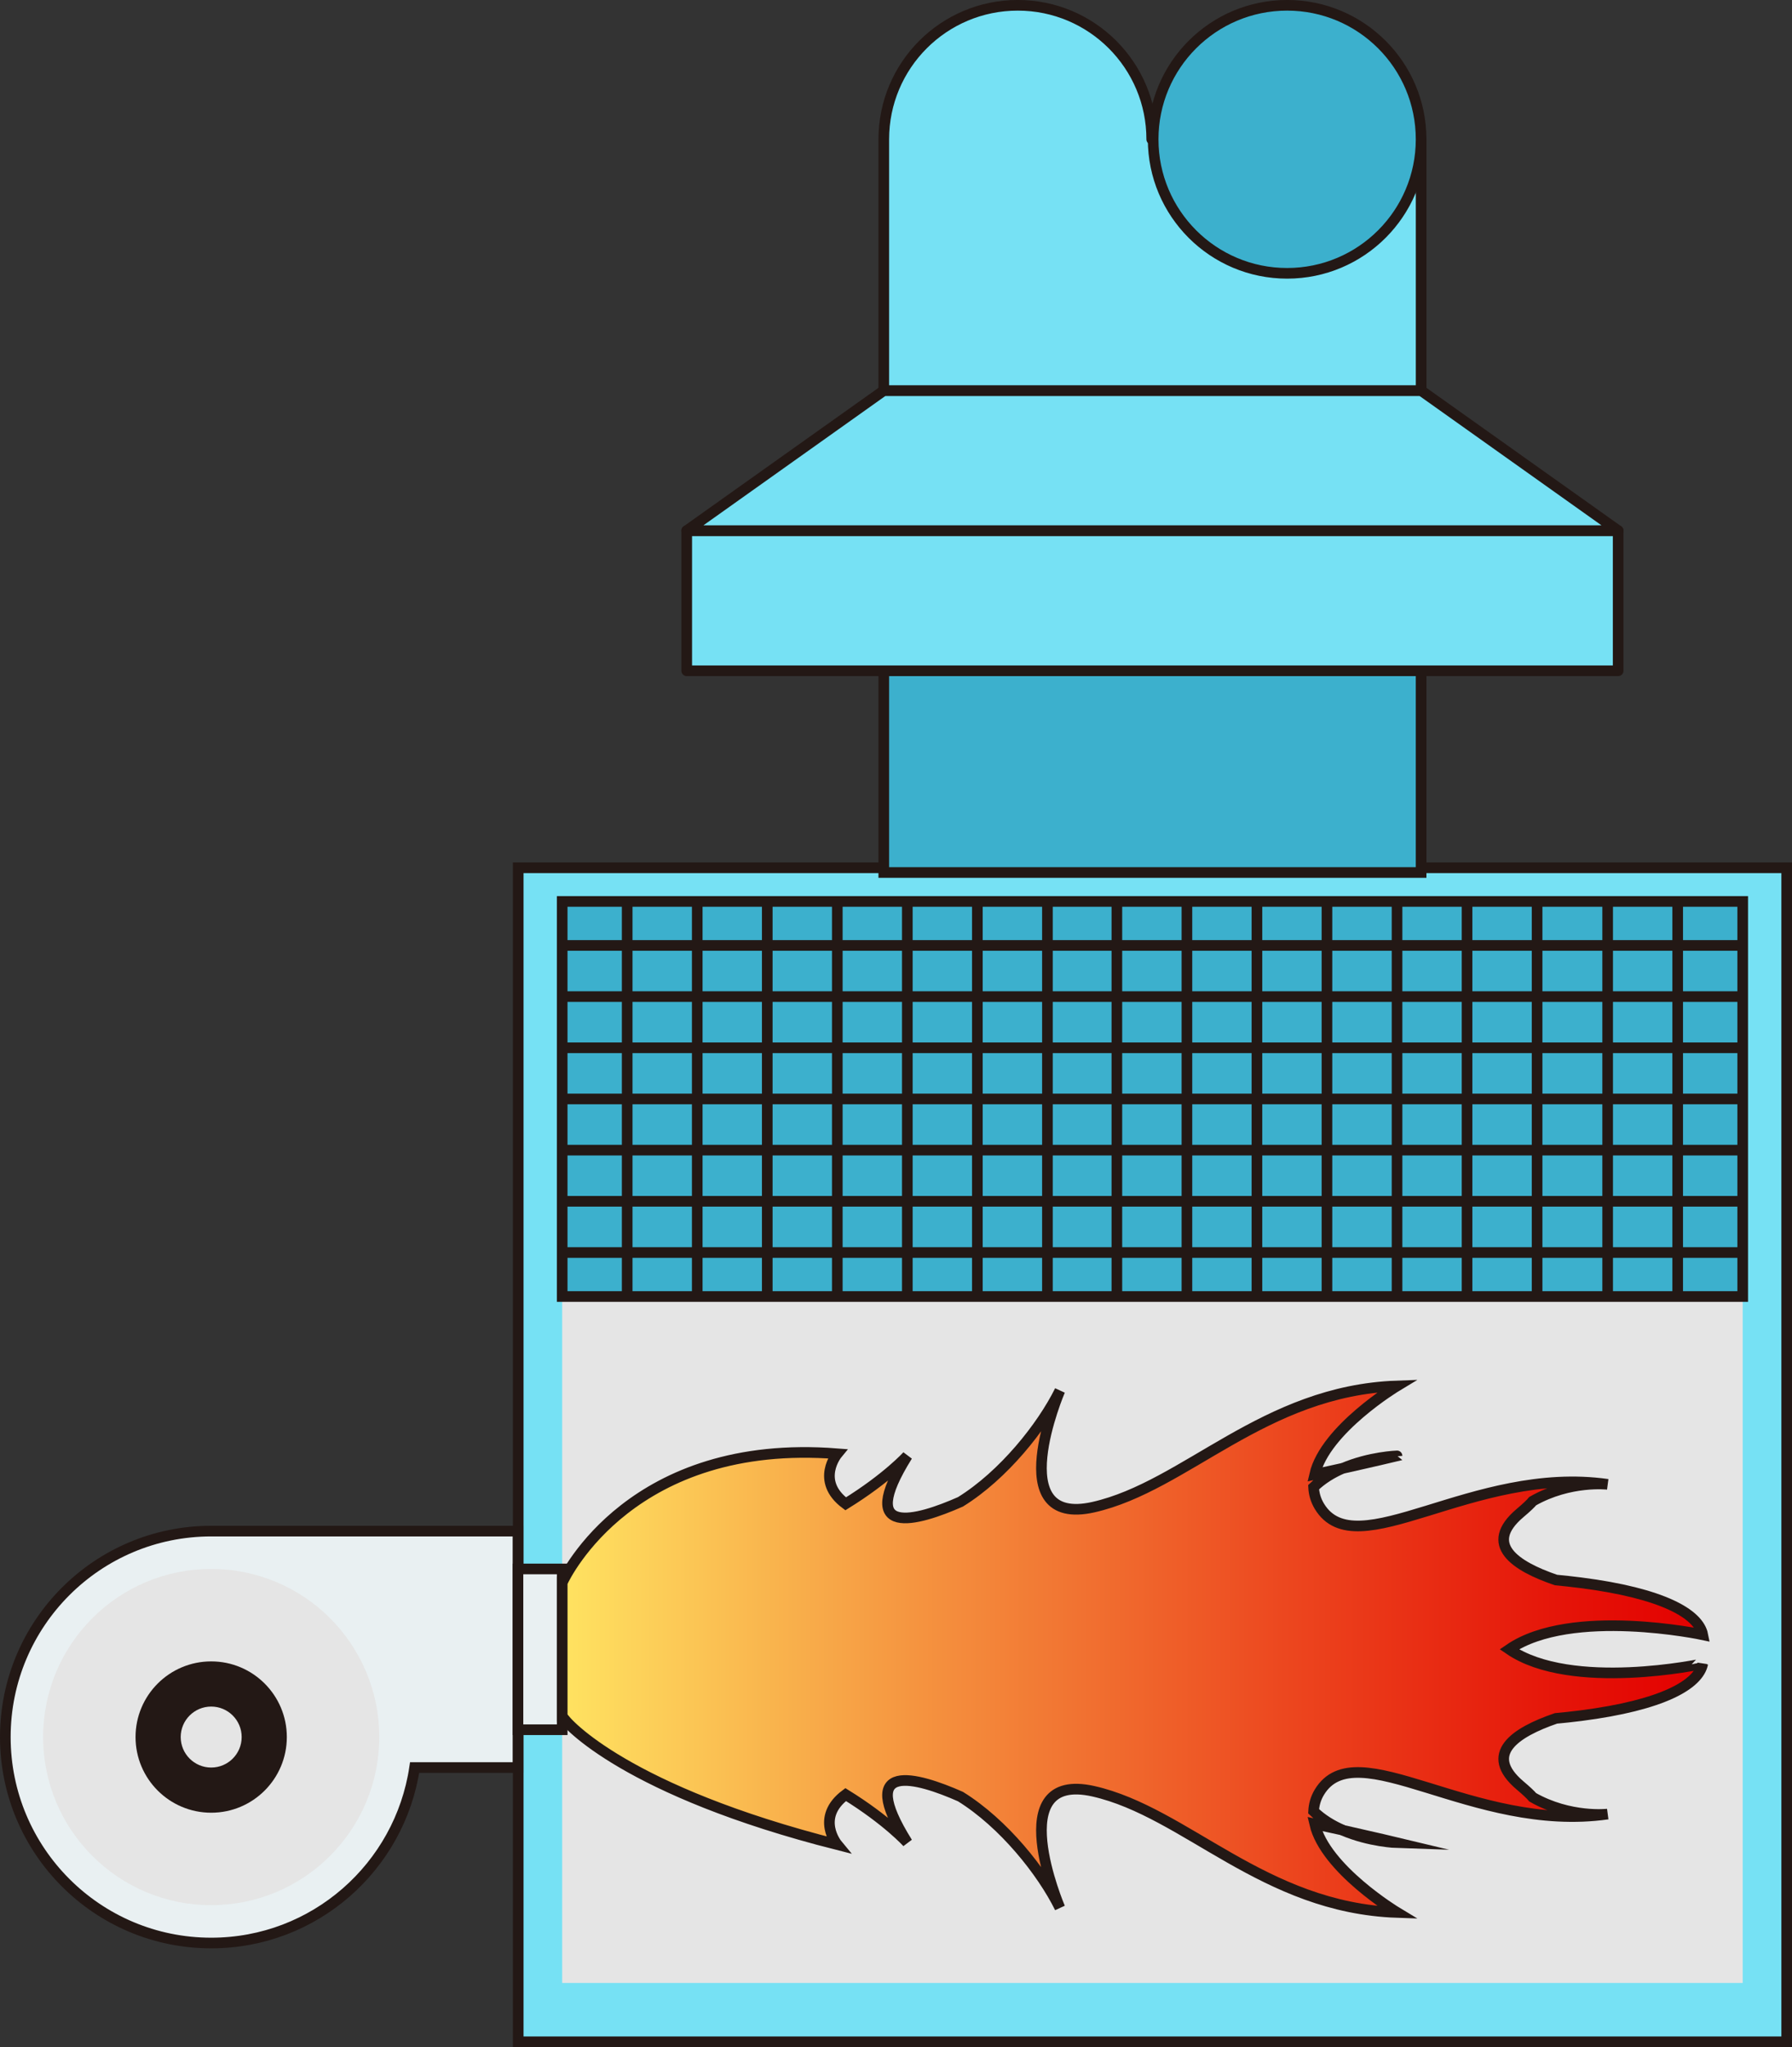 <?xml version="1.0" encoding="UTF-8" standalone="no"?>
<svg
   xmlns:dc="http://purl.org/dc/elements/1.1/"
   xmlns:cc="http://creativecommons.org/ns#"
   xmlns:rdf="http://www.w3.org/1999/02/22-rdf-syntax-ns#"
   xmlns:svg="http://www.w3.org/2000/svg"
   xmlns="http://www.w3.org/2000/svg"
   xmlns:sodipodi="http://sodipodi.sourceforge.net/DTD/sodipodi-0.dtd"
   xmlns:inkscape="http://www.inkscape.org/namespaces/inkscape"
   version="1.1"
   id="图层_1"
   x="0px"
   y="0px"
   width="84.2px"
   height="96.163px"
   viewBox="141.89 1014.591 84.2 96.163"
   enable-background="new 141.89 1014.591 84.2 96.163"
   xml:space="preserve"
   sodipodi:docname="01-65.svg"><rect x="141.89" y="1014.591" width="84.2" height="96.163" fill="#333333" stroke="none"/><defs
   id="defs132" /><sodipodi:namedview
   pagecolor="#ffffff"
   bordercolor="#666666"
   borderopacity="1"
   objecttolerance="10"
   gridtolerance="10"
   guidetolerance="10"
   inkscape:pageopacity="0"
   inkscape:pageshadow="2"
   inkscape:window-width="640"
   inkscape:window-height="480"
   id="namedview130" />
<g
   id="g127">
	
		<rect
   x="166.239"
   y="1055.354"
   fill="#76E1F4"
   stroke="#231815"
   stroke-width="0.5"
   stroke-miterlimit="10"
   width="59.602"
   height="55.149"
   id="rect2" />
	<rect
   x="168.305"
   y="1056.935"
   fill="#E5E5E5"
   width="55.469"
   height="50.805"
   id="rect4" />
	
		<rect
   x="168.305"
   y="1056.935"
   fill="#3CB0CD"
   stroke="#231815"
   stroke-width="0.5"
   stroke-miterlimit="10"
   width="55.469"
   height="18.559"
   id="rect6" />
	<g
   id="g62">
		<g
   id="g22">
			
				<line
   fill="none"
   stroke="#231815"
   stroke-width="0.5"
   stroke-miterlimit="10"
   x1="168.305"
   y1="1059.002"
   x2="223.774"
   y2="1059.002"
   id="line8" />
			
				<line
   fill="none"
   stroke="#231815"
   stroke-width="0.5"
   stroke-miterlimit="10"
   x1="168.305"
   y1="1061.405"
   x2="223.774"
   y2="1061.405"
   id="line10" />
			
				<line
   fill="none"
   stroke="#231815"
   stroke-width="0.5"
   stroke-miterlimit="10"
   x1="168.305"
   y1="1063.81"
   x2="223.774"
   y2="1063.81"
   id="line12" />
			
				<line
   fill="none"
   stroke="#231815"
   stroke-width="0.5"
   stroke-miterlimit="10"
   x1="168.305"
   y1="1066.214"
   x2="223.774"
   y2="1066.214"
   id="line14" />
			
				<line
   fill="none"
   stroke="#231815"
   stroke-width="0.5"
   stroke-miterlimit="10"
   x1="168.305"
   y1="1068.618"
   x2="223.774"
   y2="1068.618"
   id="line16" />
			
				<line
   fill="none"
   stroke="#231815"
   stroke-width="0.5"
   stroke-miterlimit="10"
   x1="168.305"
   y1="1071.021"
   x2="223.774"
   y2="1071.021"
   id="line18" />
			
				<line
   fill="none"
   stroke="#231815"
   stroke-width="0.5"
   stroke-miterlimit="10"
   x1="168.305"
   y1="1073.427"
   x2="223.774"
   y2="1073.427"
   id="line20" />
		</g>
		<g
   id="g60">
			<g
   id="g38">
				
					<line
   fill="none"
   stroke="#231815"
   stroke-width="0.5"
   stroke-miterlimit="10"
   x1="171.359"
   y1="1075.493"
   x2="171.359"
   y2="1056.935"
   id="line24" />
				
					<line
   fill="none"
   stroke="#231815"
   stroke-width="0.5"
   stroke-miterlimit="10"
   x1="174.651"
   y1="1075.493"
   x2="174.651"
   y2="1056.935"
   id="line26" />
				
					<line
   fill="none"
   stroke="#231815"
   stroke-width="0.5"
   stroke-miterlimit="10"
   x1="177.941"
   y1="1075.493"
   x2="177.941"
   y2="1056.935"
   id="line28" />
				
					<line
   fill="none"
   stroke="#231815"
   stroke-width="0.5"
   stroke-miterlimit="10"
   x1="181.232"
   y1="1075.493"
   x2="181.232"
   y2="1056.935"
   id="line30" />
				
					<line
   fill="none"
   stroke="#231815"
   stroke-width="0.5"
   stroke-miterlimit="10"
   x1="184.522"
   y1="1075.493"
   x2="184.522"
   y2="1056.935"
   id="line32" />
				
					<line
   fill="none"
   stroke="#231815"
   stroke-width="0.5"
   stroke-miterlimit="10"
   x1="187.813"
   y1="1075.493"
   x2="187.813"
   y2="1056.935"
   id="line34" />
				
					<line
   fill="none"
   stroke="#231815"
   stroke-width="0.5"
   stroke-miterlimit="10"
   x1="191.105"
   y1="1075.493"
   x2="191.105"
   y2="1056.935"
   id="line36" />
			</g>
			<g
   id="g54">
				
					<line
   fill="none"
   stroke="#231815"
   stroke-width="0.5"
   stroke-miterlimit="10"
   x1="194.368"
   y1="1075.493"
   x2="194.368"
   y2="1056.935"
   id="line40" />
				
					<line
   fill="none"
   stroke="#231815"
   stroke-width="0.5"
   stroke-miterlimit="10"
   x1="197.659"
   y1="1075.493"
   x2="197.659"
   y2="1056.935"
   id="line42" />
				
					<line
   fill="none"
   stroke="#231815"
   stroke-width="0.5"
   stroke-miterlimit="10"
   x1="200.949"
   y1="1075.493"
   x2="200.949"
   y2="1056.935"
   id="line44" />
				
					<line
   fill="none"
   stroke="#231815"
   stroke-width="0.5"
   stroke-miterlimit="10"
   x1="204.239"
   y1="1075.493"
   x2="204.239"
   y2="1056.935"
   id="line46" />
				
					<line
   fill="none"
   stroke="#231815"
   stroke-width="0.5"
   stroke-miterlimit="10"
   x1="207.532"
   y1="1075.493"
   x2="207.532"
   y2="1056.935"
   id="line48" />
				
					<line
   fill="none"
   stroke="#231815"
   stroke-width="0.5"
   stroke-miterlimit="10"
   x1="210.822"
   y1="1075.493"
   x2="210.822"
   y2="1056.935"
   id="line50" />
				
					<line
   fill="none"
   stroke="#231815"
   stroke-width="0.5"
   stroke-miterlimit="10"
   x1="214.113"
   y1="1075.493"
   x2="214.113"
   y2="1056.935"
   id="line52" />
			</g>
			
				<line
   fill="none"
   stroke="#231815"
   stroke-width="0.5"
   stroke-miterlimit="10"
   x1="217.428"
   y1="1075.493"
   x2="217.428"
   y2="1056.935"
   id="line56" />
			
				<line
   fill="none"
   stroke="#231815"
   stroke-width="0.5"
   stroke-miterlimit="10"
   x1="220.719"
   y1="1075.493"
   x2="220.719"
   y2="1056.935"
   id="line58" />
		</g>
	</g>
	<g
   id="g74">
		<path
   fill="#E9F0F2"
   stroke="#231815"
   stroke-width="0.5"
   stroke-miterlimit="10"
   d="M166.228,1086.514h-14.414    c-5.343,0-9.674,4.331-9.674,9.675s4.331,9.674,9.674,9.674c4.856,0,8.864-3.579,9.558-8.243h4.856V1086.514z"
   id="path64" />
		<circle
   fill="#E5E5E5"
   cx="151.813"
   cy="1096.188"
   r="7.897"
   id="circle66" />
		<circle
   fill="#231815"
   cx="151.813"
   cy="1096.188"
   r="3.554"
   id="circle68" />
		<circle
   fill="#E5E5E5"
   cx="151.813"
   cy="1096.188"
   r="1.432"
   id="circle70" />
		
			<rect
   x="166.228"
   y="1088.291"
   fill="#E9F0F2"
   stroke="#231815"
   stroke-width="0.5"
   stroke-miterlimit="10"
   width="2.078"
   height="7.553"
   id="rect72" />
	</g>
	<g
   id="g115">
		
			<linearGradient
   id="SVGID_1_"
   gradientUnits="userSpaceOnUse"
   x1="196.58"
   y1="389.24"
   x2="199.131"
   y2="389.24"
   gradientTransform="matrix(1 0 0 -1 8.4 1490.099)">
			<stop
   offset="0"
   style="stop-color:#FFCE61"
   id="stop76" />
			<stop
   offset="0.245"
   style="stop-color:#F79562"
   id="stop78" />
			<stop
   offset="0.612"
   style="stop-color:#EC4564"
   id="stop80" />
			<stop
   offset="0.872"
   style="stop-color:#E61365"
   id="stop82" />
			<stop
   offset="1"
   style="stop-color:#E30065"
   id="stop84" />
		</linearGradient>
		<path
   fill="url(#SVGID_1_)"
   stroke="#231815"
   stroke-width="0.5"
   stroke-miterlimit="10"
   d="M204.98,1100.566    c1.26,0.544,2.551,0.586,2.551,0.586S206.524,1100.911,204.98,1100.566z"
   id="path87" />
		
			<linearGradient
   id="SVGID_2_"
   gradientUnits="userSpaceOnUse"
   x1="196.58"
   y1="406.826"
   x2="199.131"
   y2="406.826"
   gradientTransform="matrix(1 0 0 -1 8.4 1490.099)">
			<stop
   offset="0"
   style="stop-color:#FFCE61"
   id="stop89" />
			<stop
   offset="0.245"
   style="stop-color:#F79562"
   id="stop91" />
			<stop
   offset="0.612"
   style="stop-color:#EC4564"
   id="stop93" />
			<stop
   offset="0.872"
   style="stop-color:#E61365"
   id="stop95" />
			<stop
   offset="1"
   style="stop-color:#E30065"
   id="stop97" />
		</linearGradient>
		<path
   fill="url(#SVGID_2_)"
   stroke="#231815"
   stroke-width="0.5"
   stroke-miterlimit="10"
   d="M204.98,1083.566    c1.543-0.344,2.551-0.586,2.551-0.586S206.241,1083.022,204.98,1083.566z"
   id="path100" />
		
			<linearGradient
   id="SVGID_3_"
   gradientUnits="userSpaceOnUse"
   x1="159.905"
   y1="398.035"
   x2="213.497"
   y2="398.035"
   gradientTransform="matrix(1 0 0 -1 8.4 1490.099)">
			<stop
   offset="0"
   style="stop-color:#FFE361"
   id="stop102" />
			<stop
   offset="0.306"
   style="stop-color:#F59540"
   id="stop104" />
			<stop
   offset="0.642"
   style="stop-color:#EC451E"
   id="stop106" />
			<stop
   offset="0.882"
   style="stop-color:#E51308"
   id="stop108" />
			<stop
   offset="1"
   style="stop-color:#E30000"
   id="stop110" />
		</linearGradient>
		<path
   fill="url(#SVGID_3_)"
   stroke="#231815"
   stroke-width="0.5"
   stroke-miterlimit="10"
   d="M212.805,1092.066    c2.918-2,9.092-0.684,9.092-0.684c-0.196-0.984-1.888-1.949-5.724-2.441c-0.422-0.054-0.812-0.095-1.174-0.13    c-1.933-0.66-3.425-1.673-1.69-3.143c0.321-0.272,0.508-0.45,0.599-0.563c1.751-0.998,3.521-0.788,3.521-0.788    c-6.346-0.906-11.809,3.901-13.546,1.03c-0.176-0.293-0.256-0.594-0.271-0.896c0.401-0.39,0.882-0.678,1.369-0.888    c-0.404,0.091-0.846,0.188-1.317,0.289c0.488-2.119,3.87-4.158,3.87-4.158c-6.272,0.221-9.92,4.707-14.263,5.693    c-4.345,0.984-1.58-5.474-1.58-5.474c-0.842,1.701-2.641,3.967-4.673,5.226c-2.052,0.907-4.929,1.734-2.495-2.162    c0,0-0.94,1.043-2.898,2.255c-1.447-1.077-0.392-2.352-0.392-2.352c-9.63-0.758-12.763,5.708-12.912,6.025    c-0.005,0-0.011,0.002-0.015,0.002v0.029v6.251v0.029c0.004,0,0.01,0,0.015,0c0.149,0.319,3.039,3.524,12.912,6.026    c0,0-1.056-1.272,0.392-2.352c1.958,1.212,2.898,2.255,2.898,2.255c-2.435-3.896,0.442-3.067,2.495-2.161    c2.033,1.26,3.831,3.524,4.673,5.226c0,0-2.765-6.458,1.58-5.474c4.342,0.985,7.99,5.474,14.263,5.692c0,0-3.381-2.04-3.87-4.157    c0.472,0.103,0.913,0.198,1.317,0.288c-0.487-0.211-0.968-0.497-1.369-0.886c0.016-0.305,0.095-0.604,0.271-0.896    c1.737-2.872,7.2,1.938,13.546,1.029c0,0-1.77,0.21-3.521-0.788c-0.091-0.11-0.277-0.289-0.599-0.561    c-1.733-1.472-0.242-2.483,1.69-3.146c0.362-0.033,0.751-0.074,1.174-0.128c3.836-0.492,5.526-1.457,5.724-2.442    C221.896,1092.75,215.723,1094.066,212.805,1092.066z"
   id="path113" />
	</g>
	
		<rect
   x="183.416"
   y="1046.1"
   fill="#3CB0CD"
   stroke="#231815"
   stroke-width="0.5"
   stroke-miterlimit="10"
   width="25.247"
   height="9.476"
   id="rect117" />
	
		<rect
   x="174.157"
   y="1039.518"
   fill="#76E1F4"
   stroke="#231815"
   stroke-width="0.5"
   stroke-linecap="round"
   stroke-linejoin="round"
   stroke-miterlimit="10"
   width="43.765"
   height="6.582"
   id="rect119" />
	
		<polygon
   fill="#76E1F4"
   stroke="#231815"
   stroke-width="0.5"
   stroke-linecap="round"
   stroke-linejoin="round"
   stroke-miterlimit="10"
   points="   208.664,1032.938 183.416,1032.938 174.158,1039.518 217.922,1039.518  "
   id="polygon121" />
	
		<path
   fill="#76E1F4"
   stroke="#231815"
   stroke-width="0.5"
   stroke-linecap="round"
   stroke-linejoin="round"
   stroke-miterlimit="10"
   d="   M196.006,1021.135c0-3.477-2.818-6.295-6.295-6.295c-3.479,0-6.295,2.818-6.295,6.295v11.803h25.248v-11.803H196.006z"
   id="path123" />
	<circle
   fill="#3CB0CD"
   stroke="#231815"
   stroke-width="0.5"
   stroke-miterlimit="10"
   cx="202.368"
   cy="1021.135"
   r="6.295"
   id="circle125" />
</g>
</svg>
